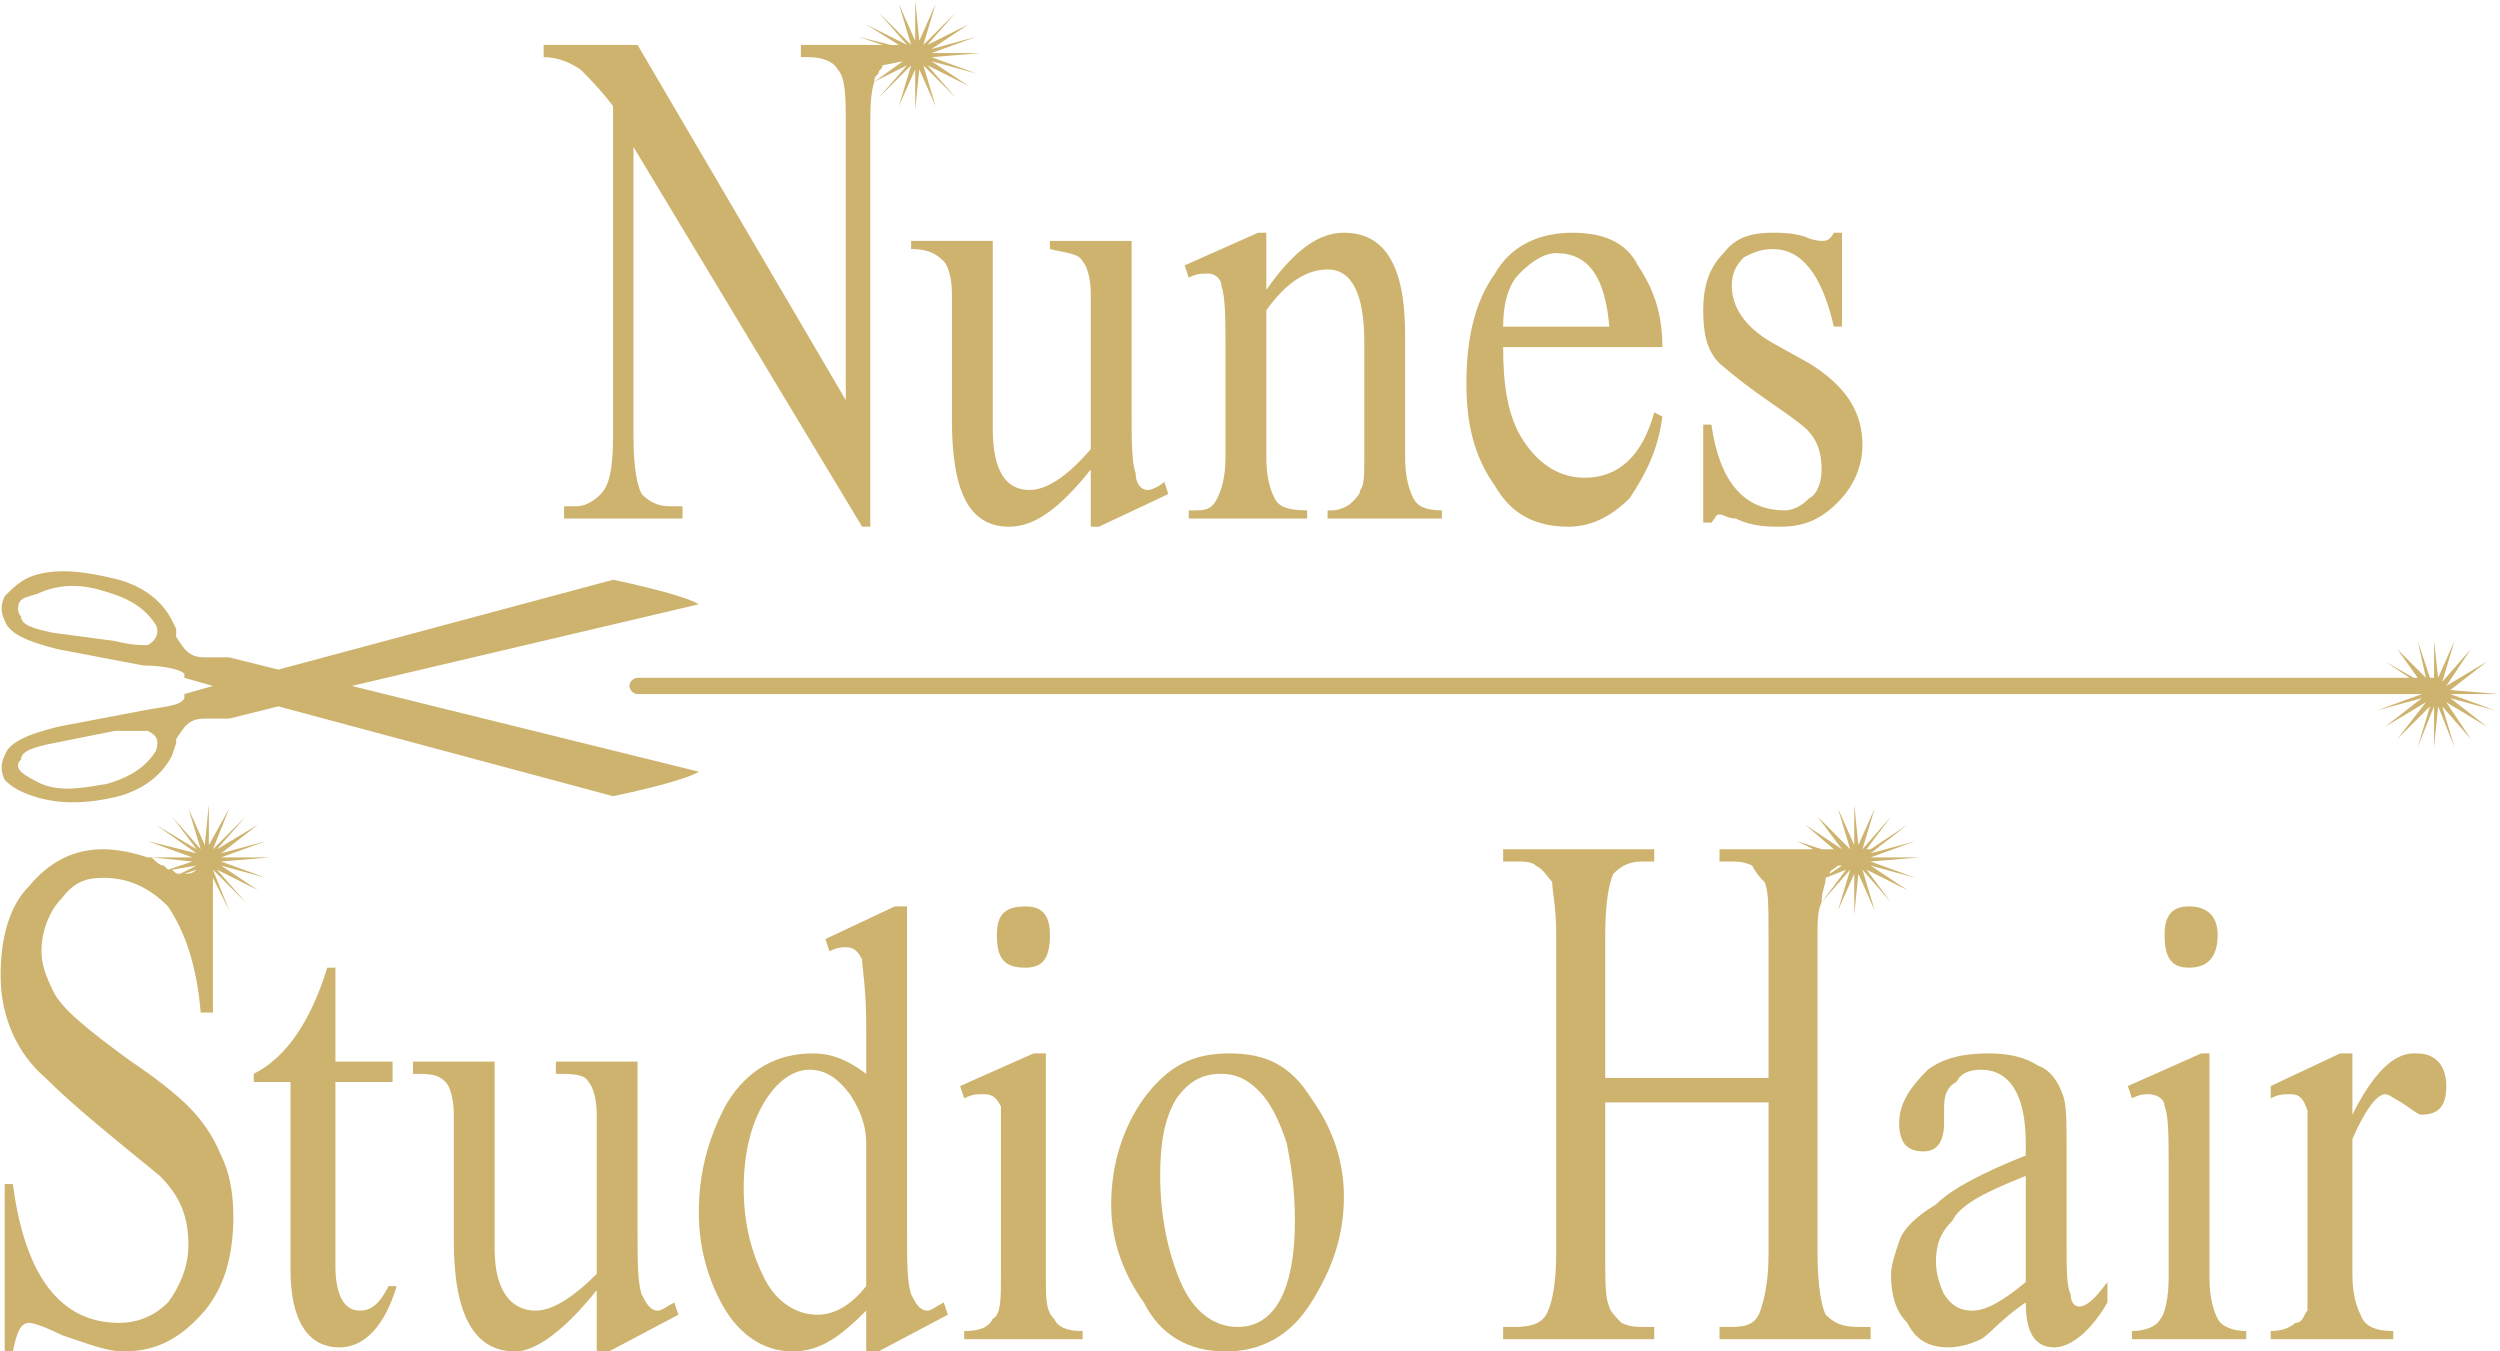 <?xml version="1.0" encoding="UTF-8"?>
<!DOCTYPE svg PUBLIC "-//W3C//DTD SVG 1.1//EN" "http://www.w3.org/Graphics/SVG/1.1/DTD/svg11.dtd">
<!-- Creator: CorelDRAW X7 -->
<svg xmlns="http://www.w3.org/2000/svg" xml:space="preserve" width="52.917mm" height="28.606mm" version="1.1" style="shape-rendering:geometricPrecision; text-rendering:geometricPrecision; image-rendering:optimizeQuality; fill-rule:evenodd; clip-rule:evenodd"
viewBox="0 0 612 331"
 xmlns:xlink="http://www.w3.org/1999/xlink">
 <defs>
  <style type="text/css">
   <![CDATA[
    .fil0 {fill:#CDB36D}
   ]]>
  </style>
 </defs>
 <g id="Camada_x0020_1">
  <path class="fil0" d="M45 170l7 -2 -7 -2c0,0 0,0 0,-1 -1,-1 -5,-2 -10,-2l-21 -4c-8,-2 -12,-4 -13,-7 -1,-2 -1,-4 0,-6 2,-2 4,-4 7,-5 6,-2 13,-1 21,1 7,2 11,6 13,10l1 2 0 2 0 0c2,3 3,5 7,5l1 0c1,0 3,0 5,0l12 3 82 -22c5,1 18,4 21,6l-85 20 85 21c-3,2 -16,5 -21,6l-82 -22 -12 3c-2,0 -4,0 -5,0l-1 0c-4,0 -5,2 -7,5l0 0 0 1 -1 3c-2,4 -6,8 -13,10 -8,2 -15,2 -21,0 -3,-1 -5,-2 -7,-4 -1,-2 -1,-4 0,-6 1,-3 5,-5 13,-7l21 -4c5,-1 9,-1 10,-3 0,0 0,0 0,-1zm409 27l1 10 4 -9 -3 10 7 -8 -6 8 1 0 0 0 9 -6 -9 7 0 0 11 -3 -11 4 12 0 -12 1 11 4 -11 -3 9 6 -10 -5 6 8 -7 -8 3 10 -4 -9 -1 10 0 -10 -4 9 3 -10 -7 8c-1,2 -1,5 -1,8l0 78c0,8 1,13 2,15 2,2 4,3 8,3l3 0 0 3 -37 0 0 -3 3 0c4,0 6,-1 7,-4 1,-3 2,-7 2,-14l0 -37 -40 0 0 37c0,7 0,11 1,13 0,1 2,3 3,4 2,1 4,1 5,1l3 0 0 3 -37 0 0 -3 3 0c4,0 7,-1 8,-4 1,-2 2,-7 2,-14l0 -78c0,-7 -1,-11 -1,-13 -1,-1 -2,-3 -4,-4 -1,-1 -3,-1 -5,-1l-3 0 0 -3 37 0 0 3 -3 0c-3,0 -5,1 -7,3 -1,2 -2,7 -2,15l0 35 40 0 0 -35c0,-7 0,-11 -1,-13 -1,-1 -2,-2 -3,-4 -2,-1 -4,-1 -5,-1l-3 0 0 -3 23 0 -4 -2 6 2 3 0 -7 -6 9 6 0 0 -6 -8 8 8 -3 -10 4 9 0 -10zm-8 24l6 -8 -5 2c0,2 -1,3 -1,6zm2 -7l3 -2 -1 0c-1,1 -2,1 -2,2l0 0zm-397 -17l0 10 5 -9 -4 10 8 -8 -7 8 10 -6 -9 7 11 -3 -11 4 12 0 -12 1 11 4 -11 -3 9 6 -10 -5 7 8 -8 -8 4 10 -4 -8 0 33 -3 0c-1,-12 -4,-20 -8,-26 -5,-5 -10,-7 -16,-7 -4,0 -7,1 -10,5 -3,3 -5,8 -5,13 0,3 1,6 3,10 2,4 8,9 19,17 6,4 11,8 14,11 3,3 6,7 8,12 2,4 3,9 3,15 0,9 -2,17 -7,23 -6,7 -12,10 -20,10 -4,0 -9,-2 -15,-4 -4,-2 -7,-3 -8,-3 -2,0 -3,2 -4,7l-2 0 0 -41 2 0c3,23 12,34 26,34 5,0 9,-2 12,-5 3,-4 5,-9 5,-14 0,-7 -2,-12 -7,-17 -11,-9 -21,-17 -28,-24 -7,-6 -11,-15 -11,-25 0,-9 2,-17 7,-22 5,-6 11,-9 18,-9 4,0 8,1 11,2l11 0 -11 -4 12 3 -10 -7 10 6 -6 -8 7 8 -3 -10 4 9 1 -10zm-3 16l-3 1c1,0 2,0 3,-1zm-4 1l4 -2 -6 1c1,1 1,1 2,1zm-3 -1l6 -2 -10 -1c1,1 2,2 3,2 0,0 1,1 1,1zm183 -213l1 10 4 -9 -3 10 8 -8 -7 8 10 -5 -9 6 11 -3 -11 4 12 0 -12 1 11 4 -11 -3 9 6 -10 -5 7 8 -8 -8 3 10 -4 -9 -1 10 0 -10 -4 9 3 -10 -8 8 7 -8 -8 4c-1,3 -1,7 -1,11l0 98 -2 0 -56 -93 0 71c0,8 1,12 2,14 2,2 4,3 7,3l3 0 0 3 -29 0 0 -3 3 0c2,0 4,-1 6,-3 2,-2 3,-6 3,-14l0 -81c-3,-4 -6,-7 -8,-9 -3,-2 -6,-3 -9,-3l0 -3 23 0 51 87 0 -67c0,-7 0,-12 -2,-14 -1,-2 -4,-3 -7,-3l-2 0 0 -3 20 0 -6 -2 8 2 2 0 -8 -5 10 5 -7 -8 8 8 -3 -10 4 9 0 -10zm-10 20l7 -5 -5 1c0,1 -1,1 -1,2 -1,1 -1,1 -1,2zm72 101l-17 8 -2 0 0 -14c-8,10 -14,14 -20,14 -10,0 -14,-9 -14,-26l0 -31c0,-4 -1,-7 -2,-8 -2,-2 -4,-3 -8,-3l0 -2 20 0 0 46c0,10 3,15 9,15 4,0 9,-3 15,-10l0 -38c0,-4 -1,-7 -2,-8 -1,-2 -4,-2 -8,-3l0 -2 20 0 0 41c0,8 0,13 1,16 0,2 1,4 3,4 1,0 3,-1 4,-2l1 3zm67 6l-28 0 0 -2 1 0c2,0 4,-1 5,-2 1,-1 2,-2 2,-3 1,-1 1,-4 1,-8l0 -28c0,-12 -3,-18 -9,-18 -5,0 -10,3 -15,10l0 36c0,5 1,8 2,10 1,2 3,3 8,3l0 2 -29 0 0 -2 2 0c3,0 4,-1 5,-3 1,-2 2,-5 2,-10l0 -26c0,-8 0,-13 -1,-16 0,-2 -2,-3 -3,-3 -2,0 -3,0 -5,1l-1 -3 18 -8 2 0 0 14c7,-10 13,-14 19,-14 10,0 15,8 15,25l0 30c0,5 1,8 2,10 1,2 3,3 7,3l0 2zm54 -25c-1,8 -4,14 -8,20 -5,5 -10,7 -15,7 -8,0 -14,-3 -18,-10 -5,-7 -7,-15 -7,-25 0,-11 2,-20 7,-27 4,-7 11,-10 19,-10 7,0 13,2 16,8 4,6 6,12 6,20l-39 0c0,9 1,17 5,23 4,6 9,9 15,9 8,0 14,-5 17,-16l2 1zm-13 -22c-1,-12 -5,-18 -13,-18 -3,0 -6,2 -9,5 -3,3 -4,8 -4,13l26 0zm25 48l-2 0 0 -24 2 0c2,14 8,21 18,21 2,0 4,-1 6,-3 2,-1 3,-4 3,-7 0,-4 -1,-8 -5,-11 -5,-4 -12,-8 -20,-15 -3,-3 -4,-7 -4,-13 0,-5 1,-10 5,-14 3,-4 7,-5 12,-5 2,0 5,0 8,1 2,1 4,1 4,1 1,0 2,0 3,-2l2 0 0 23 -2 0c-3,-13 -8,-19 -15,-19 -3,0 -5,1 -7,2 -2,2 -3,4 -3,7 0,5 3,10 10,14l9 5c8,5 13,11 13,20 0,5 -2,10 -6,14 -4,4 -8,6 -14,6 -3,0 -7,0 -11,-2 -2,0 -3,-1 -4,-1 -1,0 -1,1 -2,2zm-322 187c-3,10 -8,15 -14,15 -8,0 -12,-7 -12,-19l0 -46 -9 0 0 -2c8,-4 14,-13 18,-26l2 0 0 23 14 0 0 5 -14 0 0 45c0,7 2,11 6,11 3,0 5,-2 7,-6l2 0zm69 7l-17 9 -3 0 0 -15c-8,10 -15,15 -20,15 -10,0 -15,-9 -15,-27l0 -31c0,-4 -1,-7 -2,-8 -2,-2 -4,-2 -8,-2l0 -3 20 0 0 46c0,10 4,15 10,15 4,0 9,-3 15,-9l0 -39c0,-4 -1,-7 -2,-8 -1,-2 -4,-2 -8,-2l0 -3 20 0 0 41c0,8 0,13 1,16 1,2 2,4 4,4 1,0 2,-1 4,-2l1 3zm66 0l-17 9 -3 0 0 -10c-6,6 -11,10 -18,10 -7,0 -13,-4 -17,-11 -4,-7 -6,-15 -6,-23 0,-9 2,-18 7,-27 5,-8 12,-12 21,-12 5,0 9,2 13,5l0 -12c0,-9 -1,-14 -1,-16 -1,-2 -2,-3 -4,-3 -1,0 -2,0 -4,1l-1 -3 17 -8 3 0 0 79c0,8 0,13 1,16 1,2 2,4 4,4 1,0 2,-1 4,-2l1 3zm-20 -7l0 -35c0,-5 -2,-9 -4,-12 -3,-4 -6,-6 -10,-6 -4,0 -8,3 -11,8 -3,5 -5,12 -5,21 0,9 2,16 5,22 3,6 8,9 13,9 4,0 8,-2 12,-7zm45 -86c0,6 -2,8 -6,8 -5,0 -7,-2 -7,-8 0,-5 2,-7 7,-7 4,0 6,2 6,7zm8 99l-29 0 0 -2c4,0 6,-1 7,-3 2,-1 2,-5 2,-10l0 -27c0,-7 0,-13 0,-15 -1,-2 -2,-3 -4,-3 -2,0 -3,0 -5,1l-1 -3 18 -8 3 0 0 55c0,5 0,8 2,10 1,2 3,3 7,3l0 2zm64 -35c0,10 -3,18 -8,26 -5,8 -12,12 -21,12 -9,0 -16,-4 -20,-12 -5,-7 -8,-15 -8,-24 0,-10 3,-19 8,-26 6,-8 12,-11 21,-11 9,0 15,3 20,11 5,7 8,15 8,24zm-12 6c0,-8 -1,-14 -2,-19 -2,-6 -4,-10 -7,-13 -3,-3 -6,-4 -9,-4 -5,0 -8,2 -11,6 -3,5 -4,11 -4,19 0,10 2,19 5,26 3,7 8,11 14,11 9,0 14,-9 14,-26zm199 20c-4,7 -9,11 -13,11 -5,0 -7,-4 -7,-11 -6,4 -9,8 -11,9 -2,1 -5,2 -8,2 -5,0 -8,-2 -10,-6 -3,-3 -4,-7 -4,-12 0,-2 1,-5 2,-8 1,-3 4,-6 9,-9 4,-4 12,-8 22,-12l0 -3c0,-12 -4,-18 -11,-18 -3,0 -5,1 -6,3 -2,1 -3,3 -3,6l0 4c0,5 -2,7 -5,7 -4,0 -6,-2 -6,-7 0,-5 3,-9 7,-13 4,-3 9,-4 15,-4 5,0 9,1 12,3 3,1 5,4 6,7 1,2 1,7 1,13l0 24c0,6 0,10 1,12 0,2 1,3 2,3 2,0 4,-2 7,-6l0 5zm-20 -5l0 -26c-10,4 -16,7 -18,11 -3,3 -4,6 -4,10 0,3 1,6 2,8 2,3 4,4 7,4 3,0 7,-2 13,-7zm47 -85c0,6 -3,8 -7,8 -4,0 -6,-2 -6,-8 0,-5 2,-7 6,-7 4,0 7,2 7,7zm7 99l-28 0 0 -2c3,0 6,-1 7,-3 1,-1 2,-5 2,-10l0 -27c0,-7 0,-13 -1,-15 0,-2 -2,-3 -4,-3 -1,0 -2,0 -4,1l-1 -3 18 -8 2 0 0 55c0,5 1,8 2,10 1,2 4,3 7,3l0 2zm26 -49l0 33c0,5 1,8 2,10 1,3 4,4 8,4l0 2 -30 0 0 -2c3,0 5,-1 6,-2 2,0 2,-2 3,-3 0,-1 0,-4 0,-8l0 -27c0,-7 0,-12 0,-14 -1,-3 -2,-4 -4,-4 -2,0 -3,0 -5,1l0 -3 17 -8 3 0 0 15c5,-10 10,-15 15,-15 2,0 4,0 6,2 1,1 2,3 2,6 0,5 -2,7 -6,7 -1,0 -2,-1 -5,-3 -2,-1 -3,-2 -4,-2 -2,0 -5,4 -8,11zm20 -122l1 9c0,0 0,0 0,0l4 -9 -3 10c0,0 0,0 0,0l7 -8 -6 9 0 0 10 -6 -9 7 11 -3 -11 3 12 1 -12 0 11 4 -11 -3 9 7 -10 -6 6 9 -7 -8 3 10 -4 -10 -1 10 0 -10 -4 10 3 -10 -8 8 7 -9 -10 6 9 -7 -11 3 11 -4 -9 0 -428 0c-1,0 -2,-1 -2,-2l0 0c0,-1 1,-2 2,-2l426 0 0 0 1 0 7 0 -6 -4 7 4 1 0 -5 -7 7 7 0 0 -2 -9 3 9 1 0 0 -9zm-568 0l-15 -2c-5,-1 -8,-2 -8,-4 -1,-1 -1,-3 0,-4 1,-1 3,-1 5,-2 5,-2 10,-2 16,0 7,2 10,5 12,8 1,2 0,4 -2,5 -2,0 -4,0 -8,-1zm0 22l-15 3c-5,1 -8,2 -8,4 -1,1 -1,2 0,3 1,1 3,2 5,3 5,2 10,1 16,0 7,-2 10,-5 12,-8 1,-3 0,-4 -2,-5 -2,0 -4,0 -8,0z"/>
 </g>
</svg>
